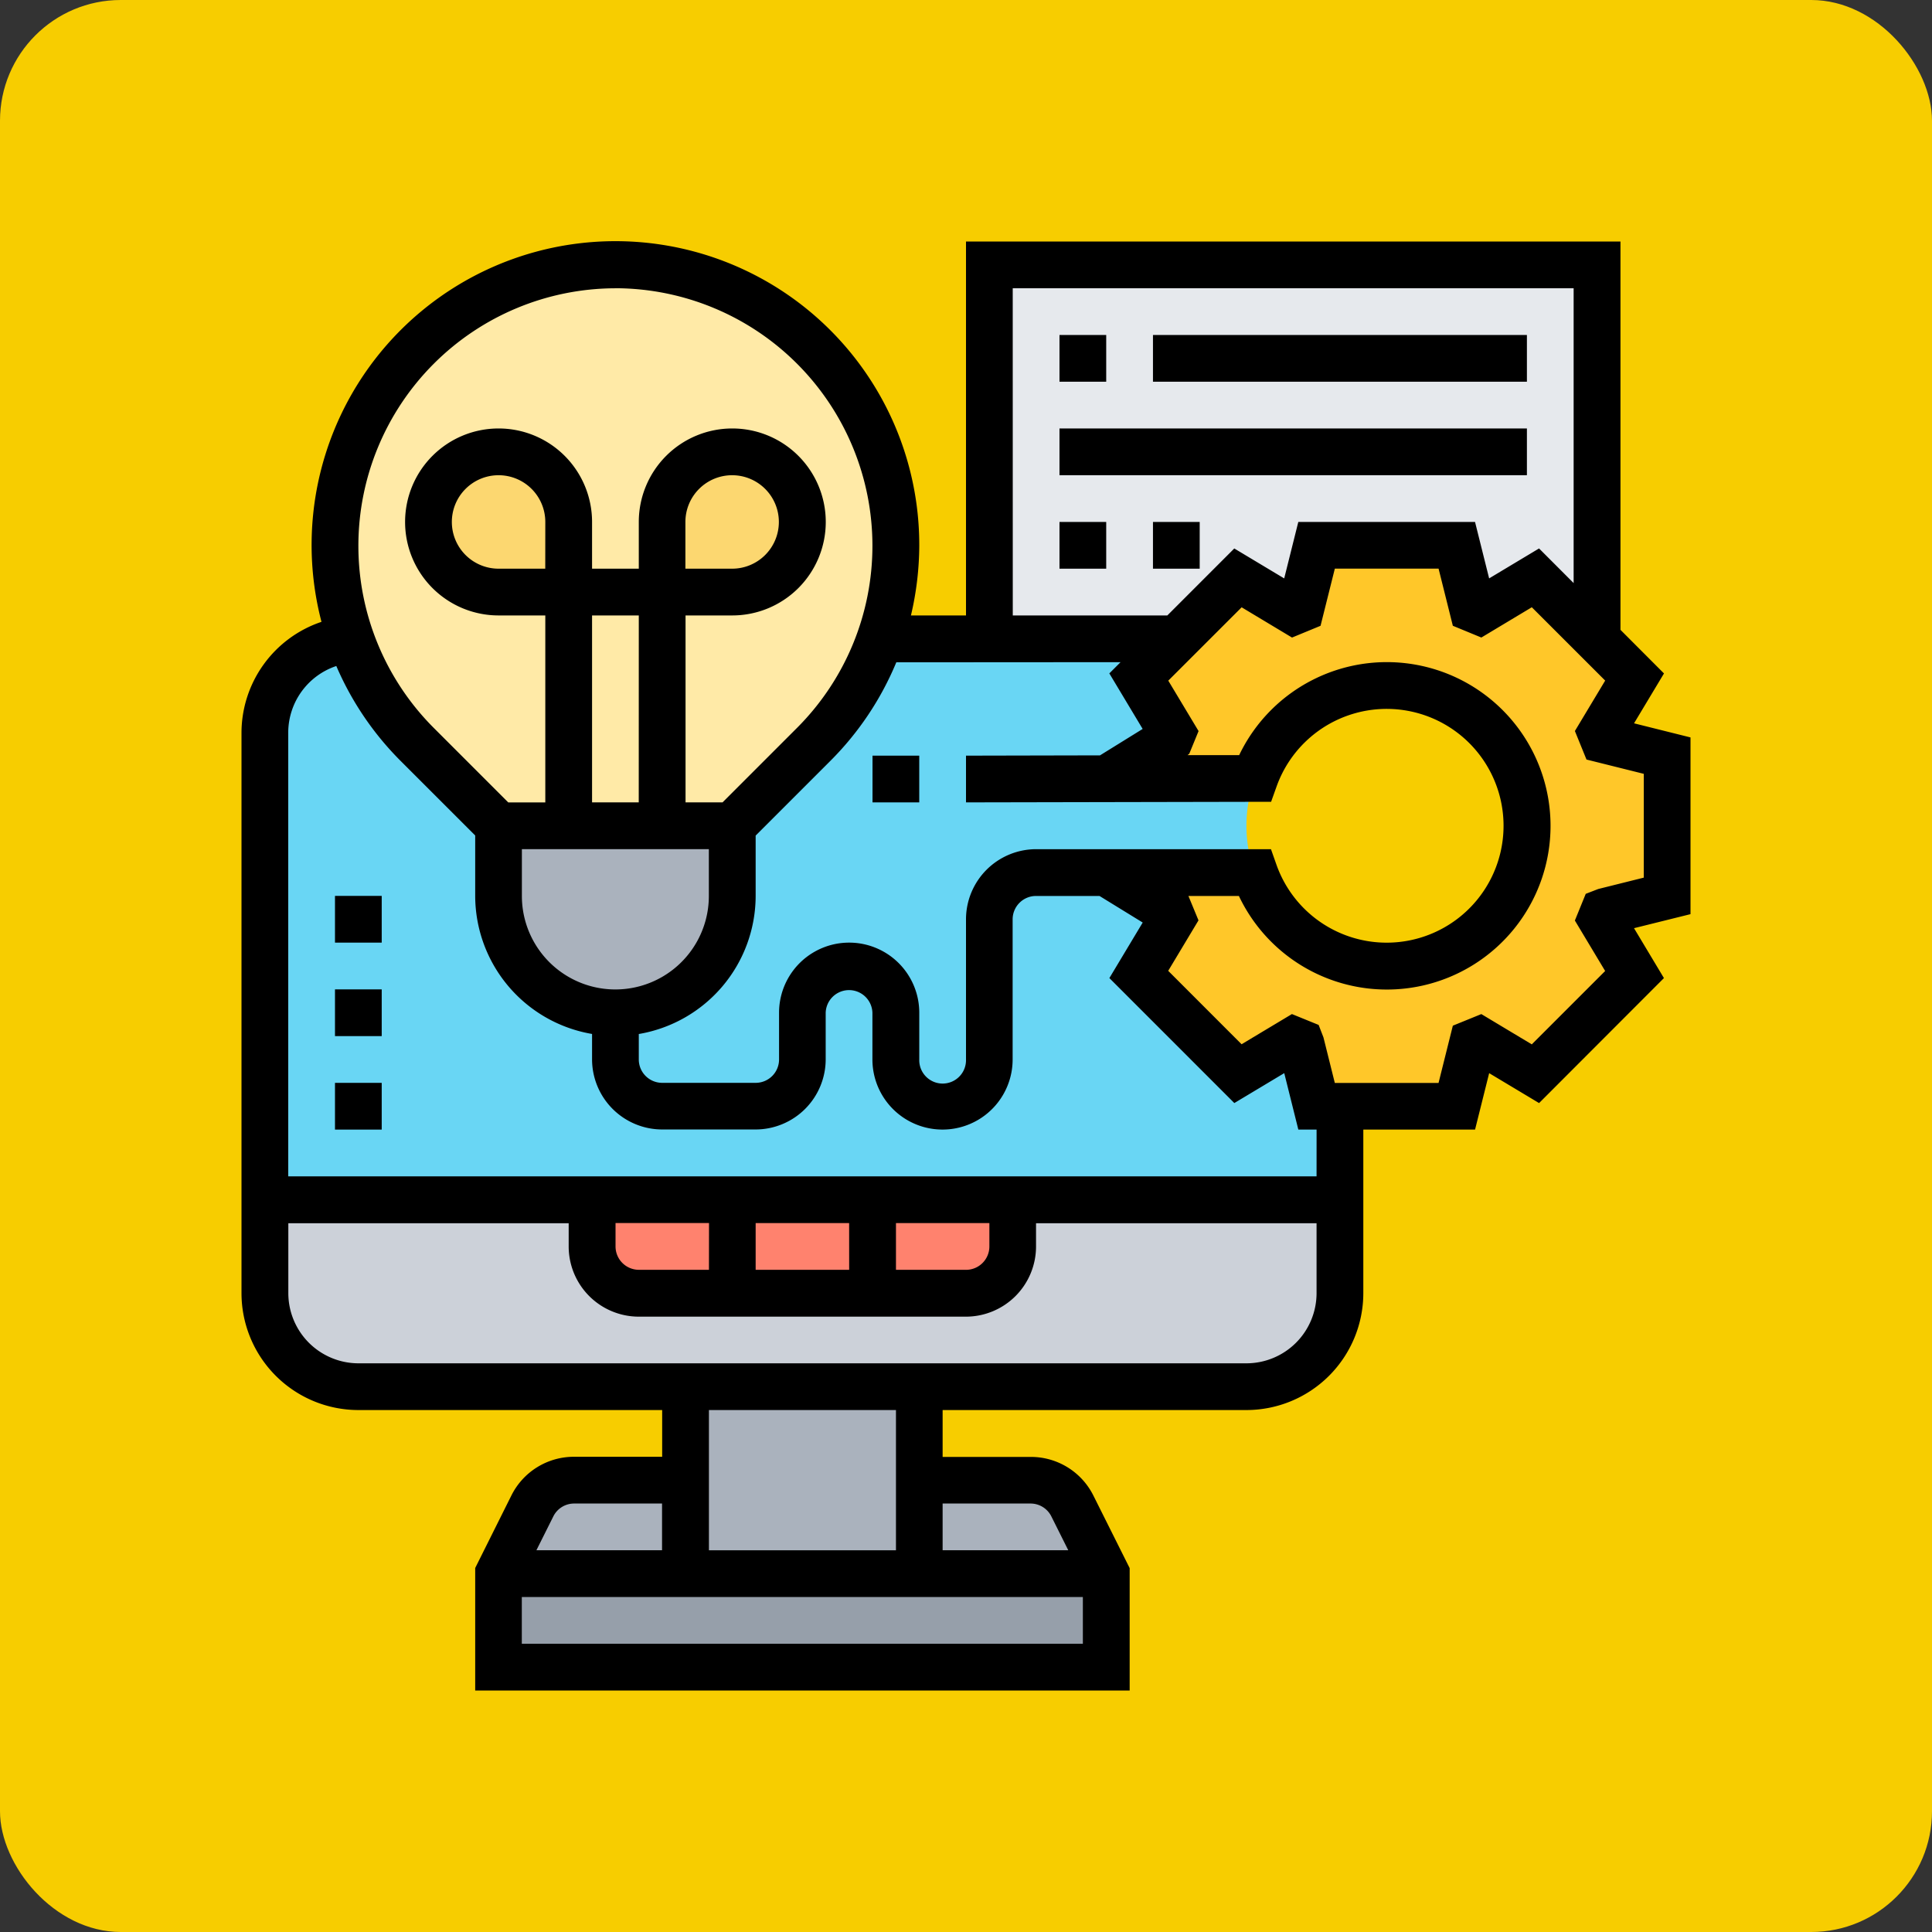 <svg xmlns="http://www.w3.org/2000/svg" width="80" height="80" viewBox="0 0 80 80">
  <rect x="0" y="0" width="80" height="80" fill="#333333" stroke="none"/>
  <g id="Grupo_1065506" data-name="Grupo 1065506" transform="translate(-285 -1584)">
    <rect id="Rectángulo_374183" data-name="Rectángulo 374183" width="80" height="80" rx="5" transform="translate(285 1584)" fill="#f7cd00"/>
    <g id="machine-learning" transform="translate(294 1593)">
      <path id="Trazado_828170" data-name="Trazado 828170" d="M37.161,58v3.871H12V58H37.161Z" transform="translate(-0.355 -1.839)" fill="#969faa"/>
      <g id="Grupo_1075839" data-name="Grupo 1075839" transform="translate(11.645 48.419)">
        <path id="Trazado_828171" data-name="Trazado 828171" d="M36.339,55.074l1.4,2.8H30V54h4.606a1.936,1.936,0,0,1,1.732,1.074Z" transform="translate(-12.581 -50.129)" fill="#aab2bd"/>
        <path id="Trazado_828172" data-name="Trazado 828172" d="M29.677,53.871v3.871H20V50h9.677Z" transform="translate(-12.258 -50)" fill="#aab2bd"/>
        <path id="Trazado_828173" data-name="Trazado 828173" d="M13.4,55.074A1.935,1.935,0,0,1,15.135,54h4.606v3.871H12Z" transform="translate(-12 -50.129)" fill="#aab2bd"/>
      </g>
      <path id="Trazado_828174" data-name="Trazado 828174" d="M46.516,42v3.871a3.87,3.87,0,0,1-3.871,3.871H5.871A3.87,3.87,0,0,1,2,45.871V42H15.548v1.935a1.941,1.941,0,0,0,1.935,1.935H31.032a1.941,1.941,0,0,0,1.935-1.935V42Z" transform="translate(-0.032 -1.323)" fill="#ccd1d9"/>
      <path id="Trazado_828175" data-name="Trazado 828175" d="M16,42v1.935a1.941,1.941,0,0,0,1.935,1.935H31.484a1.941,1.941,0,0,0,1.935-1.935V42Z" transform="translate(-0.484 -1.323)" fill="#ff826e"/>
      <path id="Trazado_828176" data-name="Trazado 828176" d="M42.645,25.742a5.8,5.8,0,0,1,3.871-5.469V18H5.871A3.871,3.871,0,0,0,2,21.871V41.226H46.516V31.211A5.8,5.8,0,0,1,42.645,25.742Z" transform="translate(-0.032 -0.548)" fill="#69d6f4"/>
      <path id="Trazado_828177" data-name="Trazado 828177" d="M58.161,2V17.484l-.01.019-2.545-2.545-2.3,1.394c-.1-.048-.194-.077-.29-.116l-.658-2.623H46.548l-.658,2.623c-.1.039-.194.068-.29.116l-2.3-1.394-2.526,2.526H33V2Z" transform="translate(-1.032 -0.032)" fill="#e6e9ed"/>
      <path id="Trazado_828178" data-name="Trazado 828178" d="M21.677,26v2.9A4.839,4.839,0,1,1,12,28.9V26h9.677Z" transform="translate(-0.355 -0.806)" fill="#aab2bd"/>
      <path id="Trazado_828179" data-name="Trazado 828179" d="M16.613,2A11.6,11.6,0,0,0,5,13.613v.029a11.71,11.71,0,0,0,.658,3.852A11.581,11.581,0,0,0,8.4,21.848l3.377,3.377h9.677l3.377-3.377a11.659,11.659,0,0,0,3.4-8.206v-.029A11.61,11.61,0,0,0,16.613,2Z" transform="translate(-0.129 -0.032)" fill="#ffeaa7"/>
      <path id="Trazado_828180" data-name="Trazado 828180" d="M14.806,12.9v2.9H11.9a2.9,2.9,0,1,1,2.9-2.9Z" transform="translate(-0.258 -0.29)" fill="#fcd770"/>
      <path id="Trazado_828181" data-name="Trazado 828181" d="M23.955,10.852A2.9,2.9,0,0,1,21.9,15.806H19V12.9a2.9,2.9,0,0,1,4.955-2.052Z" transform="translate(-0.581 -0.29)" fill="#fcd770"/>
      <path id="Trazado_828182" data-name="Trazado 828182" d="M38,27.548h6.135a5.806,5.806,0,1,0,.01-3.9l-6.126.019,2.6-1.616c.039-.1.068-.194.116-.29l-1.394-2.3,1.587-1.587,2.526-2.526,2.3,1.394c.1-.048.194-.077.29-.116L46.71,14h5.806l.658,2.623c.1.039.194.068.29.116l2.3-1.394,2.545,2.545,1.568,1.568-1.394,2.3c.048.1.077.194.116.29l2.623.658v5.806l-2.623.658c-.039.1-.068.194-.116.29l1.394,2.3-4.113,4.113-2.3-1.394c-.1.048-.194.077-.29.116l-.658,2.623H46.71L46.052,34.6c-.1-.039-.194-.068-.29-.116l-2.3,1.394-4.113-4.113,1.394-2.3c-.048-.1-.077-.194-.116-.29Z" transform="translate(-1.194 -0.419)" fill="#ffc729"/>
      <path id="Trazado_828183" data-name="Trazado 828183" d="M61,21.535l-2.338-.584,1.24-2.065L58.1,17.08V1H31V16.484H28.72a12.785,12.785,0,0,0,.345-2.9A12.581,12.581,0,1,0,4.312,16.749,4.857,4.857,0,0,0,1,21.323V44.548a4.844,4.844,0,0,0,4.839,4.839H18.419v1.935H14.777a2.89,2.89,0,0,0-2.6,1.6l-1.5,3.006V61h27.1V55.933l-1.5-3a2.888,2.888,0,0,0-2.6-1.605H30.032V49.387H42.613a4.844,4.844,0,0,0,4.839-4.839V37.774h4.627l.584-2.337,2.067,1.239L59.9,31.5l-1.239-2.066L61,28.853ZM32.935,2.935H56.161V15.144L54.729,13.71l-2.067,1.24-.584-2.337H44.76l-.584,2.338-2.067-1.24-2.772,2.773h-6.4ZM37.4,18.419l-.465.465,1.38,2.3-1.766,1.094L31,22.29l0,1.935L43.634,24.2l.229-.64a4.84,4.84,0,1,1-.007,3.248l-.228-.645H33.9a2.907,2.907,0,0,0-2.9,2.9v5.806a.968.968,0,1,1-1.935,0V32.935a2.9,2.9,0,0,0-5.806,0v1.935a.968.968,0,0,1-.968.968H18.419a.968.968,0,0,1-.968-.968V33.816A5.81,5.81,0,0,0,22.29,28.1v-2.5l3.089-3.089a12.569,12.569,0,0,0,2.735-4.086Zm-24.79,7.742h7.742V28.1a3.871,3.871,0,1,1-7.742,0Zm.968-11.613H11.645a1.935,1.935,0,1,1,1.935-1.935Zm3.871,9.677H15.516V16.484h1.935Zm-.968-21.29a10.665,10.665,0,0,1,7.527,18.2l-3.089,3.09H19.387V16.484h1.935a3.871,3.871,0,1,0-3.871-3.871v1.935H15.516V12.613a3.871,3.871,0,1,0-3.871,3.871h1.935v7.742H12.046L8.957,21.137a10.665,10.665,0,0,1,7.527-18.2Zm2.9,11.613V12.613a1.935,1.935,0,1,1,1.935,1.935Zm-4.61,38.71h3.643v1.935H13.211l.7-1.4A.961.961,0,0,1,14.777,53.258Zm-2.164,5.806V57.129H35.839v1.935Zm21.062-5.806a.962.962,0,0,1,.866.535l.7,1.4H30.032V53.258ZM28.1,55.194H20.355V49.387H28.1Zm14.516-7.742H5.839a2.907,2.907,0,0,1-2.9-2.9v-2.9H14.548v.968a2.907,2.907,0,0,0,2.9,2.9H31a2.907,2.907,0,0,0,2.9-2.9v-.968H45.516v2.9A2.907,2.907,0,0,1,42.613,47.452ZM31.968,41.645v.968a.968.968,0,0,1-.968.968H28.1V41.645Zm-5.806,1.935H22.29V41.645h3.871Zm-5.806,0h-2.9a.968.968,0,0,1-.968-.968v-.968h3.871ZM45.516,39.71H2.935V21.323a2.914,2.914,0,0,1,1.991-2.745,12.578,12.578,0,0,0,2.661,3.928l3.09,3.089v2.5a5.812,5.812,0,0,0,4.839,5.719v1.055a2.907,2.907,0,0,0,2.9,2.9H22.29a2.907,2.907,0,0,0,2.9-2.9V32.935a.968.968,0,0,1,1.935,0v1.935a2.9,2.9,0,1,0,5.806,0V29.065A.969.969,0,0,1,33.9,28.1h2.628L38.317,29.2l-1.38,2.3,5.174,5.175,2.067-1.239.583,2.337h.756ZM59.065,27.341l-1.886.471-.517.2-.45,1.105,1.254,2.09-3.038,3.038-2.089-1.254-1.18.48-.592,2.372H46.272l-.47-1.886-.2-.517-1.106-.45L42.411,34.24,39.373,31.2l1.254-2.09L40.21,28.1l0,0H42.3a6.779,6.779,0,1,0,.011-5.831l-2.139,0,.073-.058.385-.939-1.254-2.088,3.038-3.037L44.5,17.4l1.181-.487.592-2.368h4.295l.591,2.367,1.181.487,2.089-1.254,3.038,3.037-1.254,2.088.48,1.181,2.373.592Z" transform="translate(0)"/>
      <path id="Trazado_828184" data-name="Trazado 828184" d="M28,23h1.935v1.935H28Z" transform="translate(-0.871 -0.71)"/>
      <path id="Trazado_828185" data-name="Trazado 828185" d="M36,5h1.935V6.935H36Z" transform="translate(-1.129 -0.129)"/>
      <path id="Trazado_828186" data-name="Trazado 828186" d="M40,5H55.484V6.935H40Z" transform="translate(-1.258 -0.129)"/>
      <path id="Trazado_828187" data-name="Trazado 828187" d="M36,9H55.355v1.935H36Z" transform="translate(-1.129 -0.258)"/>
      <path id="Trazado_828188" data-name="Trazado 828188" d="M36,13h1.935v1.935H36Z" transform="translate(-1.129 -0.387)"/>
      <path id="Trazado_828189" data-name="Trazado 828189" d="M40,13h1.935v1.935H40Z" transform="translate(-1.258 -0.387)"/>
      <path id="Trazado_828190" data-name="Trazado 828190" d="M5,33H6.935v1.935H5Z" transform="translate(-0.129 -1.032)"/>
      <path id="Trazado_828191" data-name="Trazado 828191" d="M5,37H6.935v1.935H5Z" transform="translate(-0.129 -1.161)"/>
      <path id="Trazado_828192" data-name="Trazado 828192" d="M5,29H6.935v1.935H5Z" transform="translate(-0.129 -0.903)"/>
    </g>
  </g>
</svg>

